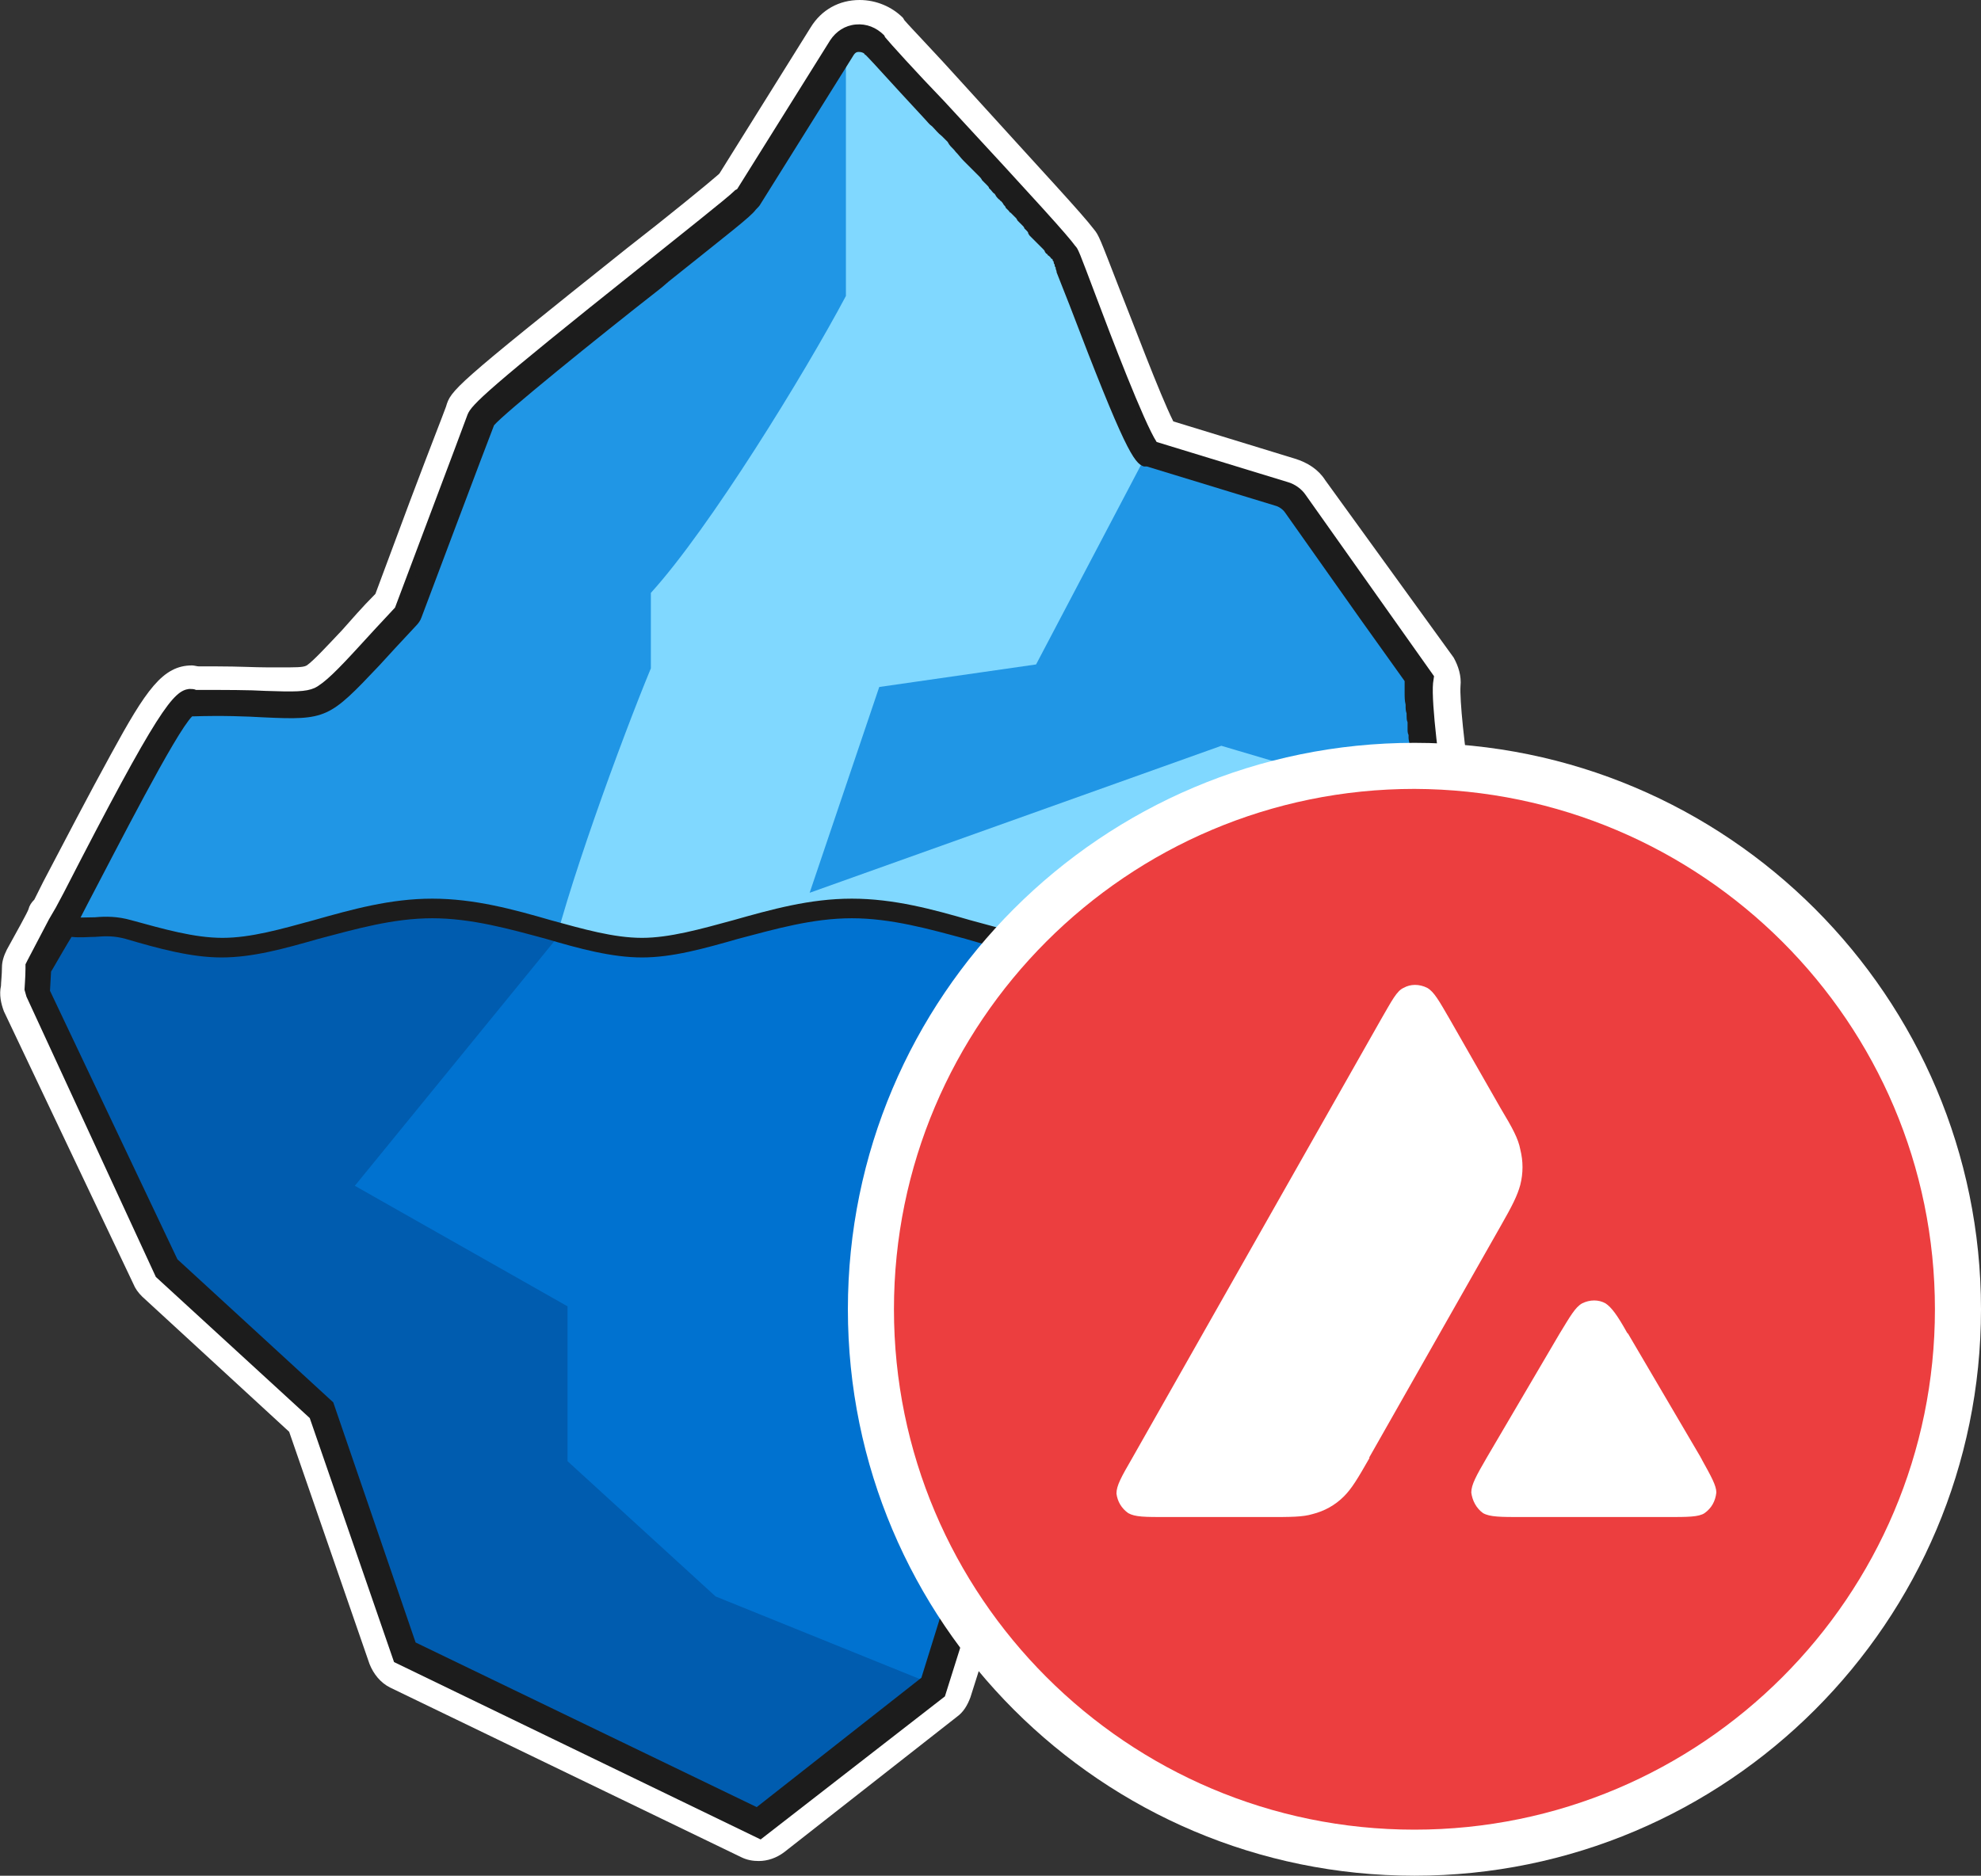 <?xml version="1.0" encoding="utf-8"?>
<!-- Generator: Adobe Illustrator 25.2.1, SVG Export Plug-In . SVG Version: 6.00 Build 0)  -->
<svg version="1.1" id="Layer_1" xmlns="http://www.w3.org/2000/svg" xmlns:xlink="http://www.w3.org/1999/xlink" x="0px" y="0px"
	 viewBox="0 0 202.1 191.4" style="enable-background:new 0 0 202.1 191.4;" xml:space="preserve">
<rect x="0" y="0" width="202.1" height="191.4" fill="#333333" stroke="none"/>
<style type="text/css">
	.st0{fill:#FFFFFF;}
	.st1{fill:#1C1C1C;}
	.st2{fill:#80D8FF;}
	.st3{fill:#2096E5;}
	.st4{fill:#0072D0;}
	.st5{fill:#005CAF;}
	.st6{fill-rule:evenodd;clip-rule:evenodd;fill:#FFFFFF;}
	.st7{fill-rule:evenodd;clip-rule:evenodd;fill:#EC3E3F;}
</style>
<g>
	<g>
		<g>
			<path class="st0" d="M87.7,4.2c0.5,0,0.9,0.2,1.3,0.6c0.3,0.5,19.3,20.8,19.4,21.4c0.4,0.4,7.5,20.4,8.7,20.4c0,0,0,0,0.1,0
				l13.7,4.2c0.4,0.1,0.7,0.3,0.9,0.7l12.7,17.9c-0.3,3,1.3,13.1,1.3,13.1s8.4,7.6,14.1,12.5l4.8,4l-5.6,30.4l-17.8,5.9l-13.8,17.3
				L99.6,157L95,171.8l-17.6,13.8l-35.8-17.3l-8.5-24.7l-15.7-14.5L4.2,101.4c0.1-0.5,0.2-2.5,0.2-2.5s2-3.9,2.3-4.3
				c0,0,0.1,0,0.1,0c3.9-7.5,11.4-22.5,12.8-22.5c0.1,0,0.1,0,0.1,0.1c0.9,0,1.7,0,2.4,0c3.4,0,5.7,0.1,7.3,0.1
				c4.6,0,4.4-1.1,12.2-9.1c0.2-0.2,0.3-0.4,0.4-0.6c0,0,7.4-19.7,7.4-19.7c0.5-1.4,26.2-21.2,27-22.3c0.1-0.1,0.3-0.3,0.4-0.4
				L86.3,5C86.6,4.4,87.2,4.2,87.7,4.2 M87.7,0C87.7,0,87.7,0,87.7,0c-2.1,0-3.9,1-5,2.8l-9.3,14.9c0,0-0.1,0.1-0.1,0.1
				c-0.9,0.8-5.3,4.4-9.3,7.5c-17.8,14.2-18,14.5-18.5,16.2l0,0c-0.4,1.1-1.4,3.6-3.7,9.7l-3.5,9.4c-1.4,1.4-2.5,2.7-3.4,3.7
				c-1.7,1.8-2.9,3.1-3.6,3.6c-0.2,0.1-0.4,0.2-1.8,0.2c-0.6,0-1.4,0-2.2,0c-1.3,0-3-0.1-5.1-0.1c-0.6,0-1.2,0-1.9,0
				c-0.2,0-0.5-0.1-0.7-0.1c-3,0-4.7,2.5-8.3,9.1c-2.2,4-4.8,9-6.9,13c-0.3,0.6-0.6,1.2-0.9,1.8c-0.3,0.3-0.5,0.6-0.6,1
				c-0.1,0.3-1.2,2.3-2.2,4.1c-0.3,0.6-0.5,1.2-0.5,1.8c0,0.7-0.1,1.6-0.1,1.9c-0.2,0.9,0,1.8,0.3,2.6L13.6,131
				c0.2,0.5,0.5,0.9,0.9,1.3l15,13.8l8.2,23.7c0.4,1,1.1,1.9,2.1,2.4l35.8,17.3c0.6,0.3,1.2,0.4,1.8,0.4c0.9,0,1.8-0.3,2.6-0.9
				l17.6-13.8c0.7-0.5,1.1-1.2,1.4-2l3.9-12.3l25.4-4c1-0.2,1.9-0.7,2.6-1.5l13.1-16.3l16.7-5.5c1.4-0.5,2.5-1.7,2.8-3.2l5.6-30.4
				c0.3-1.5-0.3-3-1.4-4l-4.7-3.9c-4.4-3.8-10.5-9.3-12.9-11.5c-0.7-4.3-1.2-9.3-1.1-10.6c0.1-1-0.2-2-0.7-2.9L135.2,49
				c-0.7-1.1-1.8-1.8-3.1-2.2L119.7,43c-1.4-2.8-4.2-10.3-5.6-13.8c-1.9-4.9-2-5.2-2.5-5.8c-1.3-1.7-4.6-5.2-13.4-14.9
				c-2.6-2.9-5.4-5.8-5.9-6.4c-0.1-0.1-0.1-0.2-0.2-0.3C91,0.7,89.4,0,87.7,0L87.7,0z"/>
			<g>
				<path class="st1" d="M77.6,187.7l-37.4-18.1l-8.6-24.9l-15.7-14.4L2.7,101.7L2.5,101c0-0.2,0.1-1.3,0.1-2.2l0-0.4l0.2-0.4
					c1-1.9,2.1-4,2.2-4.2l0.7-1.2l0,0l0.8-1.5c9.7-18.9,11.2-20.6,12.8-20.8c0.2,0,0.5,0,0.7,0.1c3.1,0,5.4,0,7.1,0.1
					c2.9,0.1,4.1,0.1,5-0.3c1-0.5,2.3-1.8,4.5-4.2c1-1.1,2.2-2.4,3.7-4c6.4-17,7.3-19.4,7.4-19.7c0.4-1,1.9-2.5,17.7-15.1
					c4.1-3.3,8.8-7,9.5-7.7l0.1-0.1l0.2-0.1l9.5-15.2c0.6-0.9,1.5-1.5,2.6-1.6c1.1-0.1,2.1,0.3,2.9,1.1l0.1,0.2
					c0.4,0.5,3.2,3.6,6,6.5c9.9,10.7,12.6,13.7,13.4,14.8c0.3,0.3,0.4,0.6,2.1,5.1c1.5,4,4.9,12.9,6.2,14.9l13.4,4.1
					c0.7,0.2,1.4,0.7,1.8,1.3l13.1,18.5l-0.1,0.7c-0.2,2.1,0.7,8.9,1.2,12.1c1.8,1.6,8.8,7.9,13.6,12.1l5.5,4.6l-5.9,32.4l-18.3,6.1
					l-13.9,17.4l-27.5,4.4l-4.5,14.3L77.6,187.7z M43,167.1l34.2,16.5l16.3-12.8l4.8-15.3l28.3-4.5l13.7-17.1l17.3-5.8l5.2-28.4
					l-4-3.3c-5.6-4.9-14.1-12.5-14.1-12.6l-0.5-0.4l-0.1-0.6c-0.2-1-1.5-9.3-1.4-12.9l-12.4-17.5L117,48.3c-0.1,0-0.2,0-0.4-0.1
					c-1.3-0.4-2.1-1.3-8-16.9c-0.7-1.8-1.4-3.6-1.6-4.2l-0.2-0.2l0-0.1c-1.3-1.6-8.6-9.5-13-14.3c-4.6-5-5.7-6.2-6.1-6.7l-9.5,15.2
					c-0.2,0.3-0.4,0.5-0.6,0.8C77,22.5,75,24.2,67.7,30C61.5,34.9,52.3,42.2,51,43.7c-0.9,2.3-7.4,19.5-7.4,19.5
					c-0.2,0.4-0.4,0.8-0.7,1.2c-1.5,1.6-2.7,2.9-3.7,4C33.9,74,33.5,74.2,27,74c-1.8-0.1-4-0.1-7-0.1c-1.9,2.2-7.6,13.3-10.4,18.8
					l-1.9,3.7l-0.1,0c-0.5,0.9-1.2,2.2-1.5,2.9c0,0.6-0.1,1.2-0.1,1.8l12.8,27l15.8,14.6L43,167.1z M51.1,43.5
					C51.1,43.5,51.1,43.5,51.1,43.5C51,43.5,51.1,43.5,51.1,43.5z M107,27L107,27C107,27,107,27,107,27z M106.9,27
					C106.9,27,106.9,27,106.9,27C106.9,27,106.9,27,106.9,27z M75,19.6C75,19.6,75,19.6,75,19.6L75,19.6z"/>
			</g>
			<g>
				<path class="st2" d="M144.6,69.4l-12.7-17.9c-0.2-0.3-0.5-0.5-0.9-0.7l-13.7-4.2c-1,0.8-8.4-20-8.8-20.4
					C108.3,25.5,89.3,5.2,89,4.7C88.2,3.9,86.9,4,86.3,5l-9.5,15.2c-0.1,0.2-0.2,0.3-0.4,0.4c-0.8,1.1-26.5,20.9-27,22.3
					c0,0-7.4,19.7-7.4,19.7c-0.1,0.2-0.2,0.4-0.4,0.6c-11.1,11.6-6,8.7-21.9,9C18.4,70.6,5,98.6,4.4,98.9l0,0
					C55,98.9,114.1,99,164.8,99c-2.6-1.8-18.9-16.5-18.9-16.5S144.3,72.3,144.6,69.4z"/>
			</g>
			<path class="st3" d="M86.3,5l-9.5,15.2c-0.3,0.6-26.4,21.5-26.8,22c-0.2,0.2-0.4,0.4-0.5,0.7L42,62.6c-0.1,0.2-0.2,0.4-0.4,0.6
				l-8.1,8.5c-0.1,1.1-13,0.3-13.8,0.5C18.5,70.5,4.4,98.9,4.4,98.9c10.8,0,41.3,0,51.6,0c1.5-7.4,7.5-23.7,10.4-30.7
				c0,0,0-7.7,0-7.7c6-6.6,15.7-22.4,19.9-30.3V5L86.3,5z"/>
			<g>
				<path class="st3" d="M116.9,46.5l-11.2,21.3l-16,2.3l-7.1,21l42-15c7.1,2.1,14.2,4.2,21.3,6.3c-0.2-1.4-0.4-3.4-0.8-5.8
					c-0.8-5-1.3-7.5-2.3-9.9c-0.9-2.1-1.6-2.5-4.7-6.6c-1.6-2-3.7-5-6.2-8.8C126.9,49.8,121.9,48.2,116.9,46.5z"/>
			</g>
			<path class="st1" d="M165.4,98.1c-0.5-0.3-1.4-1.1-2.7-2.2c0,0,0,0,0,0c-3.9-3.3-10.7-9.4-14-12.4c-0.1-0.1-0.3-0.2-0.4-0.4
				c-0.1,0-0.1-0.1-0.2-0.1c-0.5-0.5-0.9-0.8-1.2-1c0,0-0.1-0.1-0.1-0.1c-0.1-0.5-0.2-1.1-0.2-1.6c0,0,0-0.1,0-0.1
				c0-0.2,0-0.3-0.1-0.5c-0.3-2.4-0.7-5.4-0.9-7.6c0-0.1,0-0.3,0-0.4c0-0.1,0-0.2,0-0.2c0-0.1,0-0.3,0-0.4c0-0.1,0-0.1,0-0.2
				c0-0.1,0-0.3,0-0.4c0-0.1,0-0.1,0-0.2c0-0.1,0-0.2,0-0.3c0-0.1,0-0.3,0-0.4c0-0.3,0-0.5-0.2-0.7l-0.3-0.4c0,0,0,0,0,0l-2.7-3.8
				l-9.8-13.8c-0.4-0.5-0.9-0.9-1.4-1l-0.4-0.1c0,0,0,0,0,0l-13.3-4.1c-1.2-1.6-4.8-11.1-6.4-15.3c-1.4-3.6-1.7-4.4-1.9-4.7
				c0,0,0-0.1,0-0.1c0,0,0,0,0,0c-0.4-0.7-2-2.4-7.9-8.9c-0.5-0.5-0.9-1-1.5-1.6c-0.3-0.3-0.6-0.7-1-1.1c-0.9-1-1.9-2.1-3-3.3
				c-3-3.2-5.7-6.2-6-6.5c0-0.1-0.1-0.1-0.1-0.1c-0.6-0.6-1.4-1-2.3-0.9c-0.9,0.1-1.6,0.6-2.1,1.3l-9.5,15.2c0,0.1-0.1,0.1-0.2,0.2
				l-0.1,0L75.6,20c-0.5,0.5-5.1,4.2-9.6,7.8C51.2,39.5,48.7,41.7,48.5,42.5c0,0,0,0-7.4,19.7c0,0.1-0.1,0.2-0.1,0.2
				c-1.5,1.6-2.7,2.9-3.7,4c-4.6,4.9-4.6,4.9-10,4.8c-0.5,0-1.1,0-1.7,0c-0.9,0-2,0-3.2,0c-0.7,0-1.4,0-2.2,0c-0.1,0-0.2,0-0.3-0.1
				c0,0-0.1,0-0.1,0c-0.1,0-0.1,0-0.2,0c0,0,0,0,0,0c-0.1,0-0.3,0-0.5,0.2c0,0,0,0,0,0c0,0,0,0,0,0c-0.5,0.3-1.1,1-1.9,2.2
				c-2.1,3-5.9,9.6-13.3,24.5c0,0.1,0,0.1-0.1,0.2c-0.2,0.3-0.3,0.6-0.2,1c0.1,0.4,0.5,0.8,1,0.8c0.1,0,0.3,0,0.4,0h0
				c20.9,0,43.3,0,65.9,0c3.3,0,6.7,0,10,0c28.7,0,57.6,0,84.1,0.1c0,0,0,0,0,0c0.5,0,0.9-0.3,1-0.7
				C165.9,98.9,165.8,98.4,165.4,98.1z M38.7,67.9c1-1.1,2.2-2.4,3.7-4c0.3-0.3,0.5-0.6,0.6-0.9c0,0,6.8-18.1,7.4-19.6
				c1-1.2,10.5-8.9,16.9-13.9c0.4-0.3,0.8-0.7,1.2-1c6-4.8,8.1-6.4,8.6-7.1c0.2-0.2,0.4-0.4,0.5-0.6l9.5-15.2
				c0.2-0.3,0.4-0.3,0.5-0.3c0.1,0,0.4,0,0.6,0.2c0,0,0,0.1,0.1,0.1c0,0,0.1,0.1,0.2,0.2c0.6,0.6,2,2.2,5.9,6.4
				c0.2,0.2,0.4,0.5,0.7,0.7c0.3,0.3,0.6,0.7,1,1c0.2,0.2,0.4,0.4,0.6,0.6c0,0.1,0.1,0.1,0.1,0.2c0.2,0.3,0.5,0.5,0.7,0.8
				c0.3,0.3,0.5,0.6,0.8,0.9c0.2,0.2,0.3,0.3,0.5,0.5c0,0,0,0,0,0c0.1,0.1,0.2,0.2,0.3,0.3c0.1,0.1,0.2,0.2,0.3,0.3
				c0.1,0.1,0.1,0.1,0.2,0.2c0.1,0.1,0.2,0.2,0.3,0.3c0.1,0.1,0.2,0.2,0.3,0.4c0.1,0.1,0.1,0.1,0.2,0.2c0.1,0.1,0.2,0.2,0.3,0.3
				c0.1,0.1,0.2,0.2,0.2,0.3c0.1,0.1,0.1,0.1,0.2,0.2c0.1,0.1,0.2,0.3,0.4,0.4c0,0.1,0.1,0.1,0.1,0.2c0.1,0.1,0.2,0.3,0.4,0.4
				c0,0.1,0.1,0.1,0.1,0.1c0.1,0.1,0.2,0.2,0.3,0.4c0.1,0.1,0.2,0.2,0.2,0.3c0.1,0.1,0.2,0.2,0.3,0.3c0.1,0.1,0.1,0.2,0.2,0.2
				c0.1,0.1,0.2,0.2,0.3,0.3c0.1,0.1,0.2,0.2,0.3,0.3c0,0.1,0.1,0.1,0.1,0.2c0.1,0.1,0.2,0.2,0.3,0.3c0.1,0.1,0.1,0.1,0.2,0.2
				c0.1,0.1,0.2,0.2,0.2,0.3c0.1,0.1,0.1,0.1,0.2,0.2c0.1,0.1,0.2,0.2,0.2,0.3c0,0.1,0.1,0.1,0.1,0.2c0.1,0.1,0.2,0.2,0.3,0.3
				c0,0,0,0,0.1,0.1c0.1,0.1,0.2,0.2,0.3,0.3c0,0,0.1,0.1,0.1,0.1c0.1,0.1,0.2,0.2,0.3,0.3c0,0,0,0,0,0c0.1,0.1,0.2,0.2,0.3,0.3
				c0,0,0,0,0,0c0.1,0.1,0.2,0.2,0.2,0.3c0,0,0,0,0,0c0.1,0.1,0.1,0.2,0.2,0.2c0,0,0,0,0,0c0.1,0.1,0.1,0.2,0.2,0.2c0,0,0,0,0,0
				c0.1,0.1,0.1,0.1,0.2,0.2c0,0,0,0,0,0c0,0.1,0.1,0.1,0.1,0.1c0,0,0,0,0,0c0,0,0.1,0.1,0.1,0.1c0,0,0,0,0,0l0,0.1l0.1,0.1
				c0,0,0,0,0,0.1c0,0,0,0.1,0.1,0.2c0,0,0,0.1,0,0.1c0,0.1,0.1,0.2,0.1,0.2c0,0,0,0.1,0,0.1c0,0.1,0.1,0.2,0.1,0.4c0,0,0,0,0,0
				c0.3,0.8,0.8,2,1.3,3.3c5.6,14.7,6.6,16.2,7.6,16.5c0.1,0,0.2,0,0.3,0l13.1,4c0.4,0.1,0.8,0.4,1,0.7l7.7,10.9l4.5,6.3
				c0,0,0,0.1,0,0.1c0,0,0,0,0,0.1c0,0.1,0,0.3,0,0.4c0,0.1,0,0.2,0,0.3c0,0.1,0,0.2,0,0.3c0,0.4,0,0.8,0.1,1.2c0,0,0,0.1,0,0.1
				c0,0.3,0,0.5,0.1,0.8c0,0.1,0,0.1,0,0.2c0,0.2,0,0.5,0.1,0.7c0,0.1,0,0.2,0,0.3c0,0.1,0,0.3,0,0.4c0,0.2,0,0.4,0.1,0.6
				c0,0.1,0,0.2,0,0.3c0,0.2,0.1,0.5,0.1,0.7c0,0,0,0.1,0,0.1c0.4,3.2,0.9,6.1,0.9,6.3c0,0.2,0.2,0.4,0.3,0.6c0.4,0.4,6.7,6,12,10.7
				c0,0,0.1,0,0.1,0.1c0.3,0.3,0.6,0.5,0.9,0.8c0.1,0.1,0.1,0.1,0.2,0.2c0.3,0.2,0.5,0.5,0.8,0.7c0.1,0.1,0.3,0.2,0.4,0.3
				c0.2,0.2,0.4,0.4,0.7,0.6c0.2,0.1,0.3,0.3,0.4,0.4c0.1,0.1,0.2,0.2,0.3,0.2c0.1,0.1,0.3,0.2,0.4,0.3c0,0,0.1,0.1,0.1,0.3
				c-0.1,0.1-0.2,0.2-0.2,0.2c0,0,0,0,0,0c-24.8,0-51.6,0-78.3-0.1c-4.2,0-8.4,0-12.5,0c-22,0-43.8,0-64.2,0
				c0.6-1.1,1.4-2.7,2.8-5.4c3-5.7,9-17.5,10.7-19.2c3.2-0.1,5.5,0,7.3,0.1C33.3,73.5,33.6,73.3,38.7,67.9z"/>
			<path class="st4" d="M160,95c-3.4,0.9-5.8,1.6-8.8,1.6c-3,0-6.2-0.9-9.6-1.8c-3.8-1.1-7.7-2.1-11.8-2.1c-4.1,0-8.1,1.1-11.8,2.1
				c-3.4,0.9-6.6,1.8-9.6,1.8c-3,0-6.2-0.9-9.6-1.8c-3.8-1.1-7.7-2.1-11.8-2.1c-4.1,0-8.1,1.1-11.8,2.1c-3.4,0.9-6.6,1.8-9.6,1.8
				c-3,0-6.2-0.9-9.6-1.8c-3.8-1.1-7.7-2.1-11.8-2.1c-4.1,0-8.1,1.1-11.8,2.1c-3.4,0.9-6.6,1.8-9.6,1.8c-3,0-6.2-0.9-9.6-1.8
				c-2.3-0.7-4,0.2-6.5-0.3c-0.1,0.3-1.2,2.2-1.9,3.4c-0.3,0.6-0.5,1.2-0.5,1.9c0,0.2,0,0.3,0,0.5c0,0.7,0.1,1.4,0.4,2.1l12.7,26.7
				l15.7,14.5l8.5,24.7l35.8,17.3L95,171.8l4.6-14.8l27.9-4.4l13.8-17.3l17.8-5.9l5.6-30.4L160,95z"/>
			<g>
				<path class="st5" d="M95,171.8l-17.6,13.8l-35.8-17.3l-8.5-24.7l-15.7-14.5L4.2,101.4l2.4-6.8c1.9-0.2,2.7-0.5,3.6-0.4
					c4.7,0.7,6.5,2.8,11.1,3c0.7,0,1.5,0,3.4-0.2c8-1,13-3.1,17.2-3.9c3.5-0.7,8.6-0.8,15.5,1.9c-7.1,8.7-14.1,17.3-21.2,26
					l21.7,12.3v15.8l15.1,13.8L95,171.8z"/>
			</g>
			<g>
				<path class="st1" d="M77.5,186.9l-36.8-17.7l-8.6-24.8l-15.7-14.5L3.4,102.1c-0.2-0.3-0.2-0.7-0.2-1.1l0.1-1.8
					c0-0.4,0.2-0.8,0.4-1.2c1.2-2.1,2.2-3.7,2.3-4l0.3-0.7L7,93.5c1,0.2,1.8,0.1,2.7,0.1c1.1-0.1,2.3-0.1,3.7,0.3
					c3.3,0.9,6.4,1.8,9.3,1.8c2.9,0,6-0.9,9.3-1.8c3.9-1.1,7.8-2.2,12.1-2.2c4.3,0,8.3,1.1,12.1,2.2c3.3,0.9,6.4,1.8,9.3,1.8
					c2.8,0,6-0.9,9.3-1.8c3.9-1.1,7.8-2.2,12.1-2.2c4.3,0,8.3,1.1,12.1,2.2c3.3,0.9,6.4,1.8,9.3,1.8c2.8,0,6-0.9,9.3-1.8
					c3.9-1.1,7.8-2.2,12.1-2.2c4.3,0,8.3,1.1,12.1,2.2c3.3,0.9,6.4,1.8,9.3,1.8c2.8,0,5.2-0.7,8.5-1.6l0.5-0.1l0.4,0.3l5.2,4.3
					l-5.7,31.6l-18.1,6l-13.9,17.3l-27.7,4.4l-4.5,14.5L77.5,186.9z M42.4,167.6l34.8,16.8l16.8-13.2l4.7-15.1l28.2-4.5l13.8-17.2
					l17.5-5.8l5.3-29.2l-3.8-3.2c-3.2,0.9-5.6,1.5-8.5,1.5c-3.1,0-6.4-0.9-9.9-1.9c-3.7-1-7.6-2.1-11.6-2.1c-4,0-7.8,1.1-11.6,2.1
					c-3.5,1-6.7,1.9-9.8,1.9c-3.1,0-6.4-0.9-9.8-1.9c-3.7-1-7.6-2.1-11.6-2.1c-4,0-7.8,1.1-11.6,2.1c-3.5,1-6.7,1.9-9.8,1.9
					c-3.1,0-6.4-0.9-9.8-1.9c-3.7-1-7.6-2.1-11.6-2.1c-4,0-7.8,1.1-11.6,2.1c-3.5,1-6.7,1.9-9.9,1.9c-3.1,0-6.4-0.9-9.8-1.9
					c-1.1-0.3-2-0.3-3.1-0.2c-0.7,0-1.5,0.1-2.4,0c-0.5,0.8-1.3,2.2-2,3.4c-0.1,0.1-0.1,0.2-0.1,0.3l-0.1,1.8l13,27.4L34,143.1
					L42.4,167.6z"/>
			</g>
		</g>
		<g>
			<path class="st0" d="M144.3,80.9c29.1,0,52.8,23.6,52.8,52.8s-23.6,52.8-52.8,52.8s-52.8-23.6-52.8-52.8S115.2,80.9,144.3,80.9
				 M144.3,75.8c-31.9,0-57.8,25.9-57.8,57.8s25.9,57.8,57.8,57.8c31.9,0,57.8-25.9,57.8-57.8S176.2,75.8,144.3,75.8L144.3,75.8z"/>
		</g>
	</g>
	<g>
		<circle class="st6" cx="144.3" cy="133.6" r="53.1"/>
		<g>
			<path class="st7" d="M197.4,133.6c0,29.3-23.8,53.1-53.1,53.1c-29.3,0-53.1-23.8-53.1-53.1c0-29.3,23.8-53.1,53.1-53.1
				C173.6,80.6,197.4,104.3,197.4,133.6z M129.3,154.8H119c-2.2,0-3.2,0-3.9-0.4c-0.7-0.5-1.1-1.2-1.2-2c0-0.8,0.5-1.7,1.6-3.6
				l25.4-44.8c1.1-1.9,1.6-2.9,2.3-3.2c0.7-0.4,1.6-0.4,2.4,0c0.7,0.4,1.2,1.3,2.3,3.2l5.2,9.1l0,0c1.2,2,1.8,3.1,2,4.2
				c0.3,1.2,0.3,2.4,0,3.6c-0.3,1.1-0.8,2.1-2,4.2l-13.4,23.6l0,0.1c-1.2,2.1-1.8,3.1-2.6,3.9c-0.9,0.9-2,1.5-3.2,1.8
				C132.9,154.8,131.7,154.8,129.3,154.8z M155.3,154.8H170c2.2,0,3.3,0,3.9-0.4c0.7-0.5,1.1-1.2,1.2-2.1c0-0.7-0.5-1.6-1.5-3.4
				c0-0.1-0.1-0.1-0.1-0.2l-7.4-12.6l-0.1-0.1c-1-1.8-1.6-2.6-2.2-3c-0.7-0.4-1.6-0.4-2.4,0c-0.7,0.4-1.2,1.3-2.3,3.1l-7.4,12.6l0,0
				c-1.1,1.9-1.6,2.8-1.6,3.6c0.1,0.8,0.5,1.6,1.2,2.1C152,154.8,153.1,154.8,155.3,154.8z"/>
		</g>
	</g>
</g>
</svg>

